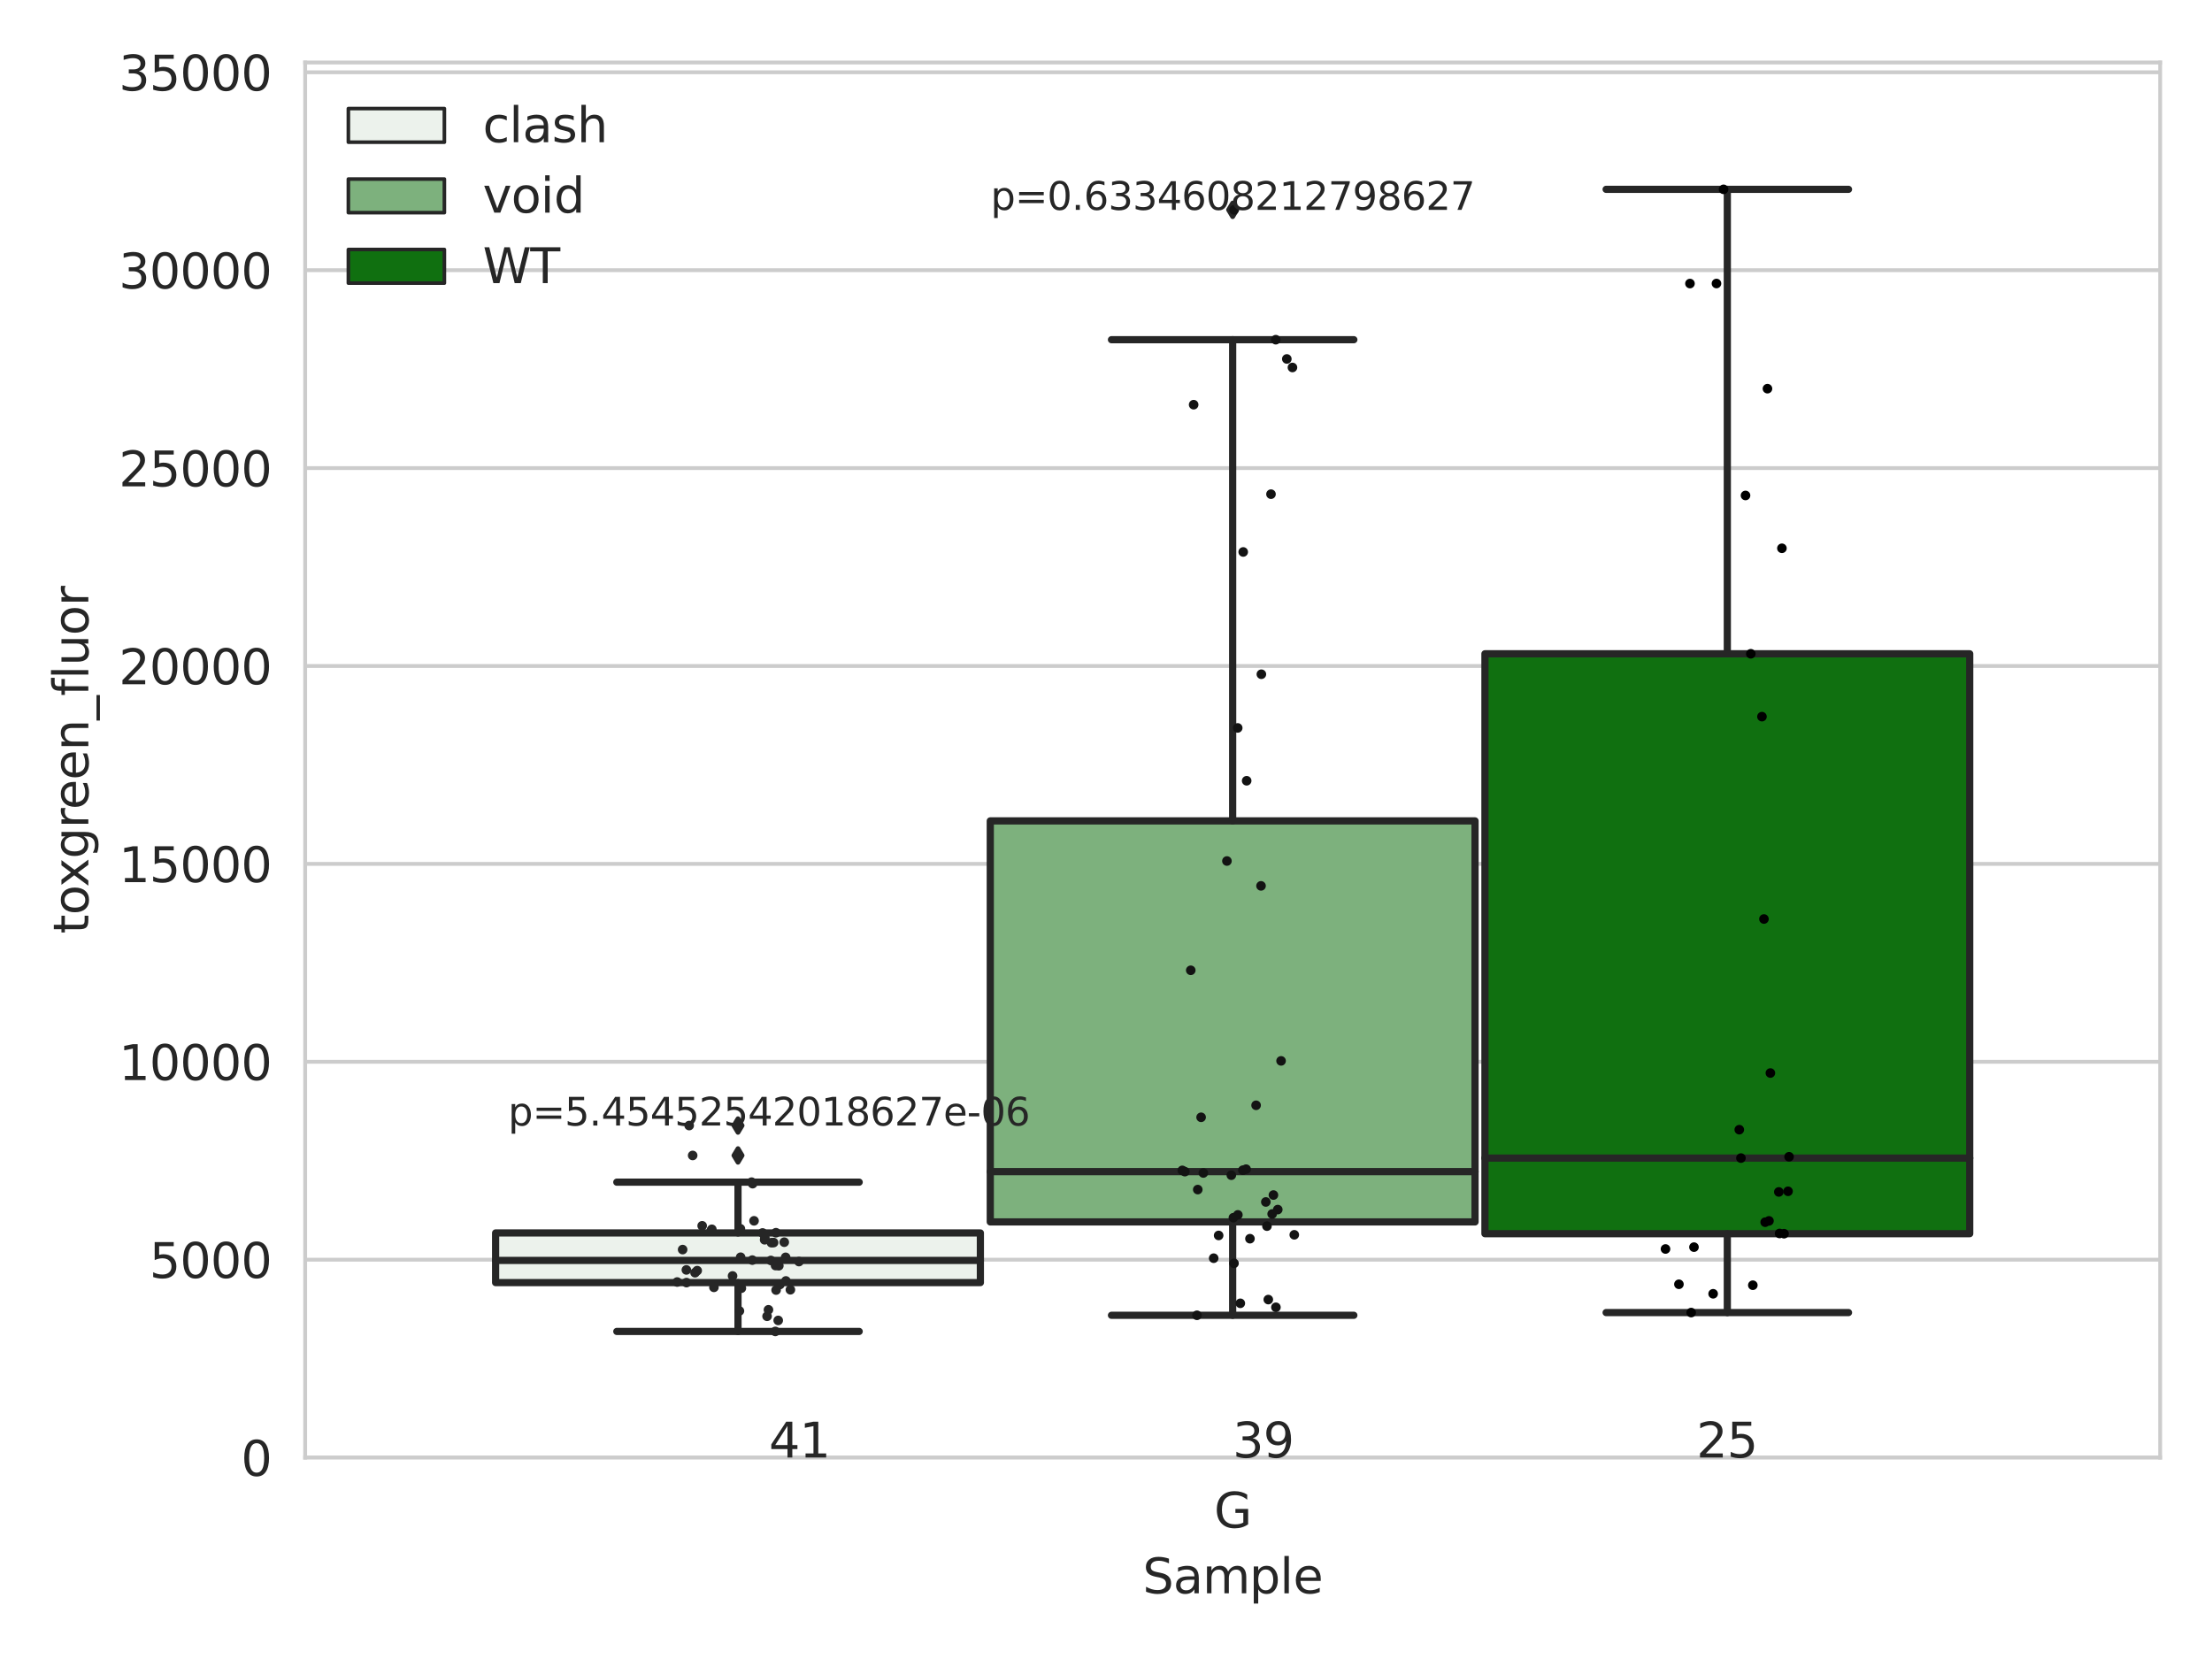 <?xml version="1.0" encoding="utf-8" standalone="no"?>
<!DOCTYPE svg PUBLIC "-//W3C//DTD SVG 1.1//EN"
  "http://www.w3.org/Graphics/SVG/1.1/DTD/svg11.dtd">
<svg xmlns:xlink="http://www.w3.org/1999/xlink" width="460.8pt" height="345.6pt" viewBox="0 0 460.8 345.6" xmlns="http://www.w3.org/2000/svg" version="1.1">
 <defs>
  <style type="text/css">*{stroke-linejoin: round; stroke-linecap: butt}</style>
 </defs>
 <g id="figure_1">
  <g id="patch_1">
   <path d="M 0 345.6 
L 460.8 345.6 
L 460.8 0 
L 0 0 
z
" style="fill: #ffffff"/>
  </g>
  <g id="axes_1">
   <g id="patch_2">
    <path d="M 63.571 303.64 
L 450 303.64 
L 450 13.022 
L 63.571 13.022 
z
" style="fill: #ffffff"/>
   </g>
   <g id="matplotlib.axis_1">
    <g id="xtick_1">
     <g id="text_1">
      <!-- G -->
      <g style="fill: #262626" transform="translate(252.911 318.238)scale(0.1 -0.1)">
       <defs>
        <path id="DejaVuSans-47" d="M 3809 666 
L 3809 1919 
L 2778 1919 
L 2778 2438 
L 4434 2438 
L 4434 434 
Q 4069 175 3628 42 
Q 3188 -91 2688 -91 
Q 1594 -91 976 548 
Q 359 1188 359 2328 
Q 359 3472 976 4111 
Q 1594 4750 2688 4750 
Q 3144 4750 3555 4637 
Q 3966 4525 4313 4306 
L 4313 3634 
Q 3963 3931 3569 4081 
Q 3175 4231 2741 4231 
Q 1884 4231 1454 3753 
Q 1025 3275 1025 2328 
Q 1025 1384 1454 906 
Q 1884 428 2741 428 
Q 3075 428 3337 486 
Q 3600 544 3809 666 
z
" transform="scale(0.016)"/>
       </defs>
       <use xlink:href="#DejaVuSans-47"/>
      </g>
     </g>
    </g>
    <g id="text_2">
     <!-- Sample -->
     <g style="fill: #262626" transform="translate(238.037 331.917)scale(0.1 -0.1)">
      <defs>
       <path id="DejaVuSans-53" d="M 3425 4513 
L 3425 3897 
Q 3066 4069 2747 4153 
Q 2428 4238 2131 4238 
Q 1616 4238 1336 4038 
Q 1056 3838 1056 3469 
Q 1056 3159 1242 3001 
Q 1428 2844 1947 2747 
L 2328 2669 
Q 3034 2534 3370 2195 
Q 3706 1856 3706 1288 
Q 3706 609 3251 259 
Q 2797 -91 1919 -91 
Q 1588 -91 1214 -16 
Q 841 59 441 206 
L 441 856 
Q 825 641 1194 531 
Q 1563 422 1919 422 
Q 2459 422 2753 634 
Q 3047 847 3047 1241 
Q 3047 1584 2836 1778 
Q 2625 1972 2144 2069 
L 1759 2144 
Q 1053 2284 737 2584 
Q 422 2884 422 3419 
Q 422 4038 858 4394 
Q 1294 4750 2059 4750 
Q 2388 4750 2728 4690 
Q 3069 4631 3425 4513 
z
" transform="scale(0.016)"/>
       <path id="DejaVuSans-61" d="M 2194 1759 
Q 1497 1759 1228 1600 
Q 959 1441 959 1056 
Q 959 750 1161 570 
Q 1363 391 1709 391 
Q 2188 391 2477 730 
Q 2766 1069 2766 1631 
L 2766 1759 
L 2194 1759 
z
M 3341 1997 
L 3341 0 
L 2766 0 
L 2766 531 
Q 2569 213 2275 61 
Q 1981 -91 1556 -91 
Q 1019 -91 701 211 
Q 384 513 384 1019 
Q 384 1609 779 1909 
Q 1175 2209 1959 2209 
L 2766 2209 
L 2766 2266 
Q 2766 2663 2505 2880 
Q 2244 3097 1772 3097 
Q 1472 3097 1187 3025 
Q 903 2953 641 2809 
L 641 3341 
Q 956 3463 1253 3523 
Q 1550 3584 1831 3584 
Q 2591 3584 2966 3190 
Q 3341 2797 3341 1997 
z
" transform="scale(0.016)"/>
       <path id="DejaVuSans-6d" d="M 3328 2828 
Q 3544 3216 3844 3400 
Q 4144 3584 4550 3584 
Q 5097 3584 5394 3201 
Q 5691 2819 5691 2113 
L 5691 0 
L 5113 0 
L 5113 2094 
Q 5113 2597 4934 2840 
Q 4756 3084 4391 3084 
Q 3944 3084 3684 2787 
Q 3425 2491 3425 1978 
L 3425 0 
L 2847 0 
L 2847 2094 
Q 2847 2600 2669 2842 
Q 2491 3084 2119 3084 
Q 1678 3084 1418 2786 
Q 1159 2488 1159 1978 
L 1159 0 
L 581 0 
L 581 3500 
L 1159 3500 
L 1159 2956 
Q 1356 3278 1631 3431 
Q 1906 3584 2284 3584 
Q 2666 3584 2933 3390 
Q 3200 3197 3328 2828 
z
" transform="scale(0.016)"/>
       <path id="DejaVuSans-70" d="M 1159 525 
L 1159 -1331 
L 581 -1331 
L 581 3500 
L 1159 3500 
L 1159 2969 
Q 1341 3281 1617 3432 
Q 1894 3584 2278 3584 
Q 2916 3584 3314 3078 
Q 3713 2572 3713 1747 
Q 3713 922 3314 415 
Q 2916 -91 2278 -91 
Q 1894 -91 1617 61 
Q 1341 213 1159 525 
z
M 3116 1747 
Q 3116 2381 2855 2742 
Q 2594 3103 2138 3103 
Q 1681 3103 1420 2742 
Q 1159 2381 1159 1747 
Q 1159 1113 1420 752 
Q 1681 391 2138 391 
Q 2594 391 2855 752 
Q 3116 1113 3116 1747 
z
" transform="scale(0.016)"/>
       <path id="DejaVuSans-6c" d="M 603 4863 
L 1178 4863 
L 1178 0 
L 603 0 
L 603 4863 
z
" transform="scale(0.016)"/>
       <path id="DejaVuSans-65" d="M 3597 1894 
L 3597 1613 
L 953 1613 
Q 991 1019 1311 708 
Q 1631 397 2203 397 
Q 2534 397 2845 478 
Q 3156 559 3463 722 
L 3463 178 
Q 3153 47 2828 -22 
Q 2503 -91 2169 -91 
Q 1331 -91 842 396 
Q 353 884 353 1716 
Q 353 2575 817 3079 
Q 1281 3584 2069 3584 
Q 2775 3584 3186 3129 
Q 3597 2675 3597 1894 
z
M 3022 2063 
Q 3016 2534 2758 2815 
Q 2500 3097 2075 3097 
Q 1594 3097 1305 2825 
Q 1016 2553 972 2059 
L 3022 2063 
z
" transform="scale(0.016)"/>
      </defs>
      <use xlink:href="#DejaVuSans-53"/>
      <use xlink:href="#DejaVuSans-61" x="63.477"/>
      <use xlink:href="#DejaVuSans-6d" x="124.756"/>
      <use xlink:href="#DejaVuSans-70" x="222.168"/>
      <use xlink:href="#DejaVuSans-6c" x="285.645"/>
      <use xlink:href="#DejaVuSans-65" x="313.428"/>
     </g>
    </g>
   </g>
   <g id="matplotlib.axis_2">
    <g id="ytick_1">
     <g id="line2d_1">
      <path d="M 63.571 303.64 
L 450 303.64 
" clip-path="url(#pa9d03c932d)" style="fill: none; stroke: #cccccc; stroke-width: 0.8; stroke-linecap: round"/>
     </g>
     <g id="text_3">
      <!-- 0 -->
      <g style="fill: #262626" transform="translate(50.209 307.439)scale(0.1 -0.1)">
       <defs>
        <path id="DejaVuSans-30" d="M 2034 4250 
Q 1547 4250 1301 3770 
Q 1056 3291 1056 2328 
Q 1056 1369 1301 889 
Q 1547 409 2034 409 
Q 2525 409 2770 889 
Q 3016 1369 3016 2328 
Q 3016 3291 2770 3770 
Q 2525 4250 2034 4250 
z
M 2034 4750 
Q 2819 4750 3233 4129 
Q 3647 3509 3647 2328 
Q 3647 1150 3233 529 
Q 2819 -91 2034 -91 
Q 1250 -91 836 529 
Q 422 1150 422 2328 
Q 422 3509 836 4129 
Q 1250 4750 2034 4750 
z
" transform="scale(0.016)"/>
       </defs>
       <use xlink:href="#DejaVuSans-30"/>
      </g>
     </g>
    </g>
    <g id="ytick_2">
     <g id="line2d_2">
      <path d="M 63.571 262.414 
L 450 262.414 
" clip-path="url(#pa9d03c932d)" style="fill: none; stroke: #cccccc; stroke-width: 0.8; stroke-linecap: round"/>
     </g>
     <g id="text_4">
      <!-- 5000 -->
      <g style="fill: #262626" transform="translate(31.121 266.214)scale(0.1 -0.1)">
       <defs>
        <path id="DejaVuSans-35" d="M 691 4666 
L 3169 4666 
L 3169 4134 
L 1269 4134 
L 1269 2991 
Q 1406 3038 1543 3061 
Q 1681 3084 1819 3084 
Q 2600 3084 3056 2656 
Q 3513 2228 3513 1497 
Q 3513 744 3044 326 
Q 2575 -91 1722 -91 
Q 1428 -91 1123 -41 
Q 819 9 494 109 
L 494 744 
Q 775 591 1075 516 
Q 1375 441 1709 441 
Q 2250 441 2565 725 
Q 2881 1009 2881 1497 
Q 2881 1984 2565 2268 
Q 2250 2553 1709 2553 
Q 1456 2553 1204 2497 
Q 953 2441 691 2322 
L 691 4666 
z
" transform="scale(0.016)"/>
       </defs>
       <use xlink:href="#DejaVuSans-35"/>
       <use xlink:href="#DejaVuSans-30" x="63.623"/>
       <use xlink:href="#DejaVuSans-30" x="127.246"/>
       <use xlink:href="#DejaVuSans-30" x="190.869"/>
      </g>
     </g>
    </g>
    <g id="ytick_3">
     <g id="line2d_3">
      <path d="M 63.571 221.189 
L 450 221.189 
" clip-path="url(#pa9d03c932d)" style="fill: none; stroke: #cccccc; stroke-width: 0.8; stroke-linecap: round"/>
     </g>
     <g id="text_5">
      <!-- 10000 -->
      <g style="fill: #262626" transform="translate(24.759 224.988)scale(0.1 -0.1)">
       <defs>
        <path id="DejaVuSans-31" d="M 794 531 
L 1825 531 
L 1825 4091 
L 703 3866 
L 703 4441 
L 1819 4666 
L 2450 4666 
L 2450 531 
L 3481 531 
L 3481 0 
L 794 0 
L 794 531 
z
" transform="scale(0.016)"/>
       </defs>
       <use xlink:href="#DejaVuSans-31"/>
       <use xlink:href="#DejaVuSans-30" x="63.623"/>
       <use xlink:href="#DejaVuSans-30" x="127.246"/>
       <use xlink:href="#DejaVuSans-30" x="190.869"/>
       <use xlink:href="#DejaVuSans-30" x="254.492"/>
      </g>
     </g>
    </g>
    <g id="ytick_4">
     <g id="line2d_4">
      <path d="M 63.571 179.963 
L 450 179.963 
" clip-path="url(#pa9d03c932d)" style="fill: none; stroke: #cccccc; stroke-width: 0.8; stroke-linecap: round"/>
     </g>
     <g id="text_6">
      <!-- 15000 -->
      <g style="fill: #262626" transform="translate(24.759 183.762)scale(0.1 -0.1)">
       <use xlink:href="#DejaVuSans-31"/>
       <use xlink:href="#DejaVuSans-35" x="63.623"/>
       <use xlink:href="#DejaVuSans-30" x="127.246"/>
       <use xlink:href="#DejaVuSans-30" x="190.869"/>
       <use xlink:href="#DejaVuSans-30" x="254.492"/>
      </g>
     </g>
    </g>
    <g id="ytick_5">
     <g id="line2d_5">
      <path d="M 63.571 138.737 
L 450 138.737 
" clip-path="url(#pa9d03c932d)" style="fill: none; stroke: #cccccc; stroke-width: 0.8; stroke-linecap: round"/>
     </g>
     <g id="text_7">
      <!-- 20000 -->
      <g style="fill: #262626" transform="translate(24.759 142.537)scale(0.1 -0.1)">
       <defs>
        <path id="DejaVuSans-32" d="M 1228 531 
L 3431 531 
L 3431 0 
L 469 0 
L 469 531 
Q 828 903 1448 1529 
Q 2069 2156 2228 2338 
Q 2531 2678 2651 2914 
Q 2772 3150 2772 3378 
Q 2772 3750 2511 3984 
Q 2250 4219 1831 4219 
Q 1534 4219 1204 4116 
Q 875 4013 500 3803 
L 500 4441 
Q 881 4594 1212 4672 
Q 1544 4750 1819 4750 
Q 2544 4750 2975 4387 
Q 3406 4025 3406 3419 
Q 3406 3131 3298 2873 
Q 3191 2616 2906 2266 
Q 2828 2175 2409 1742 
Q 1991 1309 1228 531 
z
" transform="scale(0.016)"/>
       </defs>
       <use xlink:href="#DejaVuSans-32"/>
       <use xlink:href="#DejaVuSans-30" x="63.623"/>
       <use xlink:href="#DejaVuSans-30" x="127.246"/>
       <use xlink:href="#DejaVuSans-30" x="190.869"/>
       <use xlink:href="#DejaVuSans-30" x="254.492"/>
      </g>
     </g>
    </g>
    <g id="ytick_6">
     <g id="line2d_6">
      <path d="M 63.571 97.512 
L 450 97.512 
" clip-path="url(#pa9d03c932d)" style="fill: none; stroke: #cccccc; stroke-width: 0.8; stroke-linecap: round"/>
     </g>
     <g id="text_8">
      <!-- 25000 -->
      <g style="fill: #262626" transform="translate(24.759 101.311)scale(0.1 -0.1)">
       <use xlink:href="#DejaVuSans-32"/>
       <use xlink:href="#DejaVuSans-35" x="63.623"/>
       <use xlink:href="#DejaVuSans-30" x="127.246"/>
       <use xlink:href="#DejaVuSans-30" x="190.869"/>
       <use xlink:href="#DejaVuSans-30" x="254.492"/>
      </g>
     </g>
    </g>
    <g id="ytick_7">
     <g id="line2d_7">
      <path d="M 63.571 56.286 
L 450 56.286 
" clip-path="url(#pa9d03c932d)" style="fill: none; stroke: #cccccc; stroke-width: 0.8; stroke-linecap: round"/>
     </g>
     <g id="text_9">
      <!-- 30000 -->
      <g style="fill: #262626" transform="translate(24.759 60.085)scale(0.1 -0.1)">
       <defs>
        <path id="DejaVuSans-33" d="M 2597 2516 
Q 3050 2419 3304 2112 
Q 3559 1806 3559 1356 
Q 3559 666 3084 287 
Q 2609 -91 1734 -91 
Q 1441 -91 1130 -33 
Q 819 25 488 141 
L 488 750 
Q 750 597 1062 519 
Q 1375 441 1716 441 
Q 2309 441 2620 675 
Q 2931 909 2931 1356 
Q 2931 1769 2642 2001 
Q 2353 2234 1838 2234 
L 1294 2234 
L 1294 2753 
L 1863 2753 
Q 2328 2753 2575 2939 
Q 2822 3125 2822 3475 
Q 2822 3834 2567 4026 
Q 2313 4219 1838 4219 
Q 1578 4219 1281 4162 
Q 984 4106 628 3988 
L 628 4550 
Q 988 4650 1302 4700 
Q 1616 4750 1894 4750 
Q 2613 4750 3031 4423 
Q 3450 4097 3450 3541 
Q 3450 3153 3228 2886 
Q 3006 2619 2597 2516 
z
" transform="scale(0.016)"/>
       </defs>
       <use xlink:href="#DejaVuSans-33"/>
       <use xlink:href="#DejaVuSans-30" x="63.623"/>
       <use xlink:href="#DejaVuSans-30" x="127.246"/>
       <use xlink:href="#DejaVuSans-30" x="190.869"/>
       <use xlink:href="#DejaVuSans-30" x="254.492"/>
      </g>
     </g>
    </g>
    <g id="ytick_8">
     <g id="line2d_8">
      <path d="M 63.571 15.06 
L 450 15.06 
" clip-path="url(#pa9d03c932d)" style="fill: none; stroke: #cccccc; stroke-width: 0.8; stroke-linecap: round"/>
     </g>
     <g id="text_10">
      <!-- 35000 -->
      <g style="fill: #262626" transform="translate(24.759 18.86)scale(0.1 -0.1)">
       <use xlink:href="#DejaVuSans-33"/>
       <use xlink:href="#DejaVuSans-35" x="63.623"/>
       <use xlink:href="#DejaVuSans-30" x="127.246"/>
       <use xlink:href="#DejaVuSans-30" x="190.869"/>
       <use xlink:href="#DejaVuSans-30" x="254.492"/>
      </g>
     </g>
    </g>
    <g id="text_11">
     <!-- toxgreen_fluor -->
     <g style="fill: #262626" transform="translate(18.401 194.526)rotate(-90)scale(0.1 -0.1)">
      <defs>
       <path id="DejaVuSans-74" d="M 1172 4494 
L 1172 3500 
L 2356 3500 
L 2356 3053 
L 1172 3053 
L 1172 1153 
Q 1172 725 1289 603 
Q 1406 481 1766 481 
L 2356 481 
L 2356 0 
L 1766 0 
Q 1100 0 847 248 
Q 594 497 594 1153 
L 594 3053 
L 172 3053 
L 172 3500 
L 594 3500 
L 594 4494 
L 1172 4494 
z
" transform="scale(0.016)"/>
       <path id="DejaVuSans-6f" d="M 1959 3097 
Q 1497 3097 1228 2736 
Q 959 2375 959 1747 
Q 959 1119 1226 758 
Q 1494 397 1959 397 
Q 2419 397 2687 759 
Q 2956 1122 2956 1747 
Q 2956 2369 2687 2733 
Q 2419 3097 1959 3097 
z
M 1959 3584 
Q 2709 3584 3137 3096 
Q 3566 2609 3566 1747 
Q 3566 888 3137 398 
Q 2709 -91 1959 -91 
Q 1206 -91 779 398 
Q 353 888 353 1747 
Q 353 2609 779 3096 
Q 1206 3584 1959 3584 
z
" transform="scale(0.016)"/>
       <path id="DejaVuSans-78" d="M 3513 3500 
L 2247 1797 
L 3578 0 
L 2900 0 
L 1881 1375 
L 863 0 
L 184 0 
L 1544 1831 
L 300 3500 
L 978 3500 
L 1906 2253 
L 2834 3500 
L 3513 3500 
z
" transform="scale(0.016)"/>
       <path id="DejaVuSans-67" d="M 2906 1791 
Q 2906 2416 2648 2759 
Q 2391 3103 1925 3103 
Q 1463 3103 1205 2759 
Q 947 2416 947 1791 
Q 947 1169 1205 825 
Q 1463 481 1925 481 
Q 2391 481 2648 825 
Q 2906 1169 2906 1791 
z
M 3481 434 
Q 3481 -459 3084 -895 
Q 2688 -1331 1869 -1331 
Q 1566 -1331 1297 -1286 
Q 1028 -1241 775 -1147 
L 775 -588 
Q 1028 -725 1275 -790 
Q 1522 -856 1778 -856 
Q 2344 -856 2625 -561 
Q 2906 -266 2906 331 
L 2906 616 
Q 2728 306 2450 153 
Q 2172 0 1784 0 
Q 1141 0 747 490 
Q 353 981 353 1791 
Q 353 2603 747 3093 
Q 1141 3584 1784 3584 
Q 2172 3584 2450 3431 
Q 2728 3278 2906 2969 
L 2906 3500 
L 3481 3500 
L 3481 434 
z
" transform="scale(0.016)"/>
       <path id="DejaVuSans-72" d="M 2631 2963 
Q 2534 3019 2420 3045 
Q 2306 3072 2169 3072 
Q 1681 3072 1420 2755 
Q 1159 2438 1159 1844 
L 1159 0 
L 581 0 
L 581 3500 
L 1159 3500 
L 1159 2956 
Q 1341 3275 1631 3429 
Q 1922 3584 2338 3584 
Q 2397 3584 2469 3576 
Q 2541 3569 2628 3553 
L 2631 2963 
z
" transform="scale(0.016)"/>
       <path id="DejaVuSans-6e" d="M 3513 2113 
L 3513 0 
L 2938 0 
L 2938 2094 
Q 2938 2591 2744 2837 
Q 2550 3084 2163 3084 
Q 1697 3084 1428 2787 
Q 1159 2491 1159 1978 
L 1159 0 
L 581 0 
L 581 3500 
L 1159 3500 
L 1159 2956 
Q 1366 3272 1645 3428 
Q 1925 3584 2291 3584 
Q 2894 3584 3203 3211 
Q 3513 2838 3513 2113 
z
" transform="scale(0.016)"/>
       <path id="DejaVuSans-5f" d="M 3263 -1063 
L 3263 -1509 
L -63 -1509 
L -63 -1063 
L 3263 -1063 
z
" transform="scale(0.016)"/>
       <path id="DejaVuSans-66" d="M 2375 4863 
L 2375 4384 
L 1825 4384 
Q 1516 4384 1395 4259 
Q 1275 4134 1275 3809 
L 1275 3500 
L 2222 3500 
L 2222 3053 
L 1275 3053 
L 1275 0 
L 697 0 
L 697 3053 
L 147 3053 
L 147 3500 
L 697 3500 
L 697 3744 
Q 697 4328 969 4595 
Q 1241 4863 1831 4863 
L 2375 4863 
z
" transform="scale(0.016)"/>
       <path id="DejaVuSans-75" d="M 544 1381 
L 544 3500 
L 1119 3500 
L 1119 1403 
Q 1119 906 1312 657 
Q 1506 409 1894 409 
Q 2359 409 2629 706 
Q 2900 1003 2900 1516 
L 2900 3500 
L 3475 3500 
L 3475 0 
L 2900 0 
L 2900 538 
Q 2691 219 2414 64 
Q 2138 -91 1772 -91 
Q 1169 -91 856 284 
Q 544 659 544 1381 
z
M 1991 3584 
L 1991 3584 
z
" transform="scale(0.016)"/>
      </defs>
      <use xlink:href="#DejaVuSans-74"/>
      <use xlink:href="#DejaVuSans-6f" x="39.209"/>
      <use xlink:href="#DejaVuSans-78" x="97.266"/>
      <use xlink:href="#DejaVuSans-67" x="156.445"/>
      <use xlink:href="#DejaVuSans-72" x="219.922"/>
      <use xlink:href="#DejaVuSans-65" x="258.785"/>
      <use xlink:href="#DejaVuSans-65" x="320.309"/>
      <use xlink:href="#DejaVuSans-6e" x="381.832"/>
      <use xlink:href="#DejaVuSans-5f" x="445.211"/>
      <use xlink:href="#DejaVuSans-66" x="495.211"/>
      <use xlink:href="#DejaVuSans-6c" x="530.416"/>
      <use xlink:href="#DejaVuSans-75" x="558.199"/>
      <use xlink:href="#DejaVuSans-6f" x="621.578"/>
      <use xlink:href="#DejaVuSans-72" x="682.76"/>
     </g>
    </g>
   </g>
   <g id="patch_3">
    <path d="M 103.245 267.188 
L 204.231 267.188 
L 204.231 256.846 
L 103.245 256.846 
L 103.245 267.188 
z
" clip-path="url(#pa9d03c932d)" style="fill: #ecf2ec; stroke: #262626; stroke-width: 1.5; stroke-linejoin: miter"/>
   </g>
   <g id="patch_4">
    <path d="M 206.292 254.548 
L 307.279 254.548 
L 307.279 171.006 
L 206.292 171.006 
L 206.292 254.548 
z
" clip-path="url(#pa9d03c932d)" style="fill: #7db17d; stroke: #262626; stroke-width: 1.5; stroke-linejoin: miter"/>
   </g>
   <g id="patch_5">
    <path d="M 309.34 256.999 
L 410.327 256.999 
L 410.327 136.194 
L 309.34 136.194 
L 309.34 256.999 
z
" clip-path="url(#pa9d03c932d)" style="fill: #107010; stroke: #262626; stroke-width: 1.5; stroke-linejoin: miter"/>
   </g>
   <g id="patch_6">
    <path d="M 256.786 303.64 
L 256.786 303.64 
L 256.786 303.64 
L 256.786 303.64 
z
" clip-path="url(#pa9d03c932d)" style="fill: #ecf2ec; stroke: #262626; stroke-width: 0.75; stroke-linejoin: miter"/>
   </g>
   <g id="patch_7">
    <path d="M 256.786 303.64 
L 256.786 303.64 
L 256.786 303.64 
L 256.786 303.64 
z
" clip-path="url(#pa9d03c932d)" style="fill: #7db17d; stroke: #262626; stroke-width: 0.75; stroke-linejoin: miter"/>
   </g>
   <g id="patch_8">
    <path d="M 256.786 303.64 
L 256.786 303.64 
L 256.786 303.64 
L 256.786 303.64 
z
" clip-path="url(#pa9d03c932d)" style="fill: #107010; stroke: #262626; stroke-width: 0.75; stroke-linejoin: miter"/>
   </g>
   <g id="PathCollection_1"/>
   <g id="PathCollection_2"/>
   <g id="PathCollection_3"/>
   <g id="line2d_9">
    <path d="M 153.738 267.188 
L 153.738 277.363 
" clip-path="url(#pa9d03c932d)" style="fill: none; stroke: #262626; stroke-width: 1.5; stroke-linecap: round"/>
   </g>
   <g id="line2d_10">
    <path d="M 153.738 256.846 
L 153.738 246.266 
" clip-path="url(#pa9d03c932d)" style="fill: none; stroke: #262626; stroke-width: 1.5; stroke-linecap: round"/>
   </g>
   <g id="line2d_11">
    <path d="M 128.491 277.363 
L 178.985 277.363 
" clip-path="url(#pa9d03c932d)" style="fill: none; stroke: #262626; stroke-width: 1.5; stroke-linecap: round"/>
   </g>
   <g id="line2d_12">
    <path d="M 128.491 246.266 
L 178.985 246.266 
" clip-path="url(#pa9d03c932d)" style="fill: none; stroke: #262626; stroke-width: 1.5; stroke-linecap: round"/>
   </g>
   <g id="line2d_13">
    <defs>
     <path id="m68fd66a78f" d="M -0 1.414 
L 0.849 0 
L 0 -1.414 
L -0.849 -0 
z
" style="stroke: #262626; stroke-linejoin: miter"/>
    </defs>
    <g clip-path="url(#pa9d03c932d)">
     <use xlink:href="#m68fd66a78f" x="153.738" y="234.471" style="fill: #262626; stroke: #262626; stroke-linejoin: miter"/>
     <use xlink:href="#m68fd66a78f" x="153.738" y="240.701" style="fill: #262626; stroke: #262626; stroke-linejoin: miter"/>
    </g>
   </g>
   <g id="line2d_14">
    <path d="M 256.786 254.548 
L 256.786 273.999 
" clip-path="url(#pa9d03c932d)" style="fill: none; stroke: #262626; stroke-width: 1.5; stroke-linecap: round"/>
   </g>
   <g id="line2d_15">
    <path d="M 256.786 171.006 
L 256.786 70.766 
" clip-path="url(#pa9d03c932d)" style="fill: none; stroke: #262626; stroke-width: 1.5; stroke-linecap: round"/>
   </g>
   <g id="line2d_16">
    <path d="M 231.539 273.999 
L 282.032 273.999 
" clip-path="url(#pa9d03c932d)" style="fill: none; stroke: #262626; stroke-width: 1.5; stroke-linecap: round"/>
   </g>
   <g id="line2d_17">
    <path d="M 231.539 70.766 
L 282.032 70.766 
" clip-path="url(#pa9d03c932d)" style="fill: none; stroke: #262626; stroke-width: 1.5; stroke-linecap: round"/>
   </g>
   <g id="line2d_18">
    <g clip-path="url(#pa9d03c932d)">
     <use xlink:href="#m68fd66a78f" x="256.786" y="43.717" style="fill: #262626; stroke: #262626; stroke-linejoin: miter"/>
    </g>
   </g>
   <g id="line2d_19">
    <path d="M 359.833 256.999 
L 359.833 273.432 
" clip-path="url(#pa9d03c932d)" style="fill: none; stroke: #262626; stroke-width: 1.5; stroke-linecap: round"/>
   </g>
   <g id="line2d_20">
    <path d="M 359.833 136.194 
L 359.833 39.442 
" clip-path="url(#pa9d03c932d)" style="fill: none; stroke: #262626; stroke-width: 1.5; stroke-linecap: round"/>
   </g>
   <g id="line2d_21">
    <path d="M 334.587 273.432 
L 385.08 273.432 
" clip-path="url(#pa9d03c932d)" style="fill: none; stroke: #262626; stroke-width: 1.5; stroke-linecap: round"/>
   </g>
   <g id="line2d_22">
    <path d="M 334.587 39.442 
L 385.08 39.442 
" clip-path="url(#pa9d03c932d)" style="fill: none; stroke: #262626; stroke-width: 1.5; stroke-linecap: round"/>
   </g>
   <g id="line2d_23"/>
   <g id="line2d_24">
    <path d="M 103.245 262.575 
L 204.231 262.575 
" clip-path="url(#pa9d03c932d)" style="fill: none; stroke: #262626; stroke-width: 1.5; stroke-linecap: round"/>
   </g>
   <g id="line2d_25">
    <path d="M 206.292 244.07 
L 307.279 244.07 
" clip-path="url(#pa9d03c932d)" style="fill: none; stroke: #262626; stroke-width: 1.5; stroke-linecap: round"/>
   </g>
   <g id="line2d_26">
    <path d="M 309.34 241.249 
L 410.327 241.249 
" clip-path="url(#pa9d03c932d)" style="fill: none; stroke: #262626; stroke-width: 1.5; stroke-linecap: round"/>
   </g>
   <g id="patch_9">
    <path d="M 63.571 303.64 
L 63.571 13.022 
" style="fill: none; stroke: #cccccc; stroke-width: 0.8; stroke-linejoin: miter; stroke-linecap: square"/>
   </g>
   <g id="patch_10">
    <path d="M 450 303.64 
L 450 13.022 
" style="fill: none; stroke: #cccccc; stroke-width: 0.8; stroke-linejoin: miter; stroke-linecap: square"/>
   </g>
   <g id="patch_11">
    <path d="M 63.571 303.64 
L 450 303.64 
" style="fill: none; stroke: #cccccc; stroke-width: 0.8; stroke-linejoin: miter; stroke-linecap: square"/>
   </g>
   <g id="patch_12">
    <path d="M 63.571 13.022 
L 450 13.022 
" style="fill: none; stroke: #cccccc; stroke-width: 0.8; stroke-linejoin: miter; stroke-linecap: square"/>
   </g>
   <g id="PathCollection_4">
    <defs>
     <path id="C0_0_e9fbc0dc98" d="M 0 1 
C 0.265 1 0.52 0.895 0.707 0.707 
C 0.895 0.52 1 0.265 1 -0 
C 1 -0.265 0.895 -0.52 0.707 -0.707 
C 0.52 -0.895 0.265 -1 0 -1 
C -0.265 -1 -0.52 -0.895 -0.707 -0.707 
C -0.895 -0.52 -1 -0.265 -1 0 
C -1 0.265 -0.895 0.52 -0.707 0.707 
C -0.52 0.895 -0.265 1 0 1 
z
"/>
    </defs>
    <g clip-path="url(#pa9d03c932d)">
     <use xlink:href="#C0_0_e9fbc0dc98" x="143.009" y="267.188" style="fill: #262626"/>
    </g>
    <g clip-path="url(#pa9d03c932d)">
     <use xlink:href="#C0_0_e9fbc0dc98" x="161.516" y="277.363" style="fill: #262626"/>
    </g>
    <g clip-path="url(#pa9d03c932d)">
     <use xlink:href="#C0_0_e9fbc0dc98" x="154.241" y="255.979" style="fill: #262626"/>
    </g>
    <g clip-path="url(#pa9d03c932d)">
     <use xlink:href="#C0_0_e9fbc0dc98" x="159.337" y="257.817" style="fill: #262626"/>
    </g>
    <g clip-path="url(#pa9d03c932d)">
     <use xlink:href="#C0_0_e9fbc0dc98" x="141.07" y="267.067" style="fill: #262626"/>
    </g>
    <g clip-path="url(#pa9d03c932d)">
     <use xlink:href="#C0_0_e9fbc0dc98" x="144.789" y="265.13" style="fill: #262626"/>
    </g>
    <g clip-path="url(#pa9d03c932d)">
     <use xlink:href="#C0_0_e9fbc0dc98" x="142.985" y="264.546" style="fill: #262626"/>
    </g>
    <g clip-path="url(#pa9d03c932d)">
     <use xlink:href="#C0_0_e9fbc0dc98" x="156.791" y="246.58" style="fill: #262626"/>
    </g>
    <g clip-path="url(#pa9d03c932d)">
     <use xlink:href="#C0_0_e9fbc0dc98" x="162.116" y="275.068" style="fill: #262626"/>
    </g>
    <g clip-path="url(#pa9d03c932d)">
     <use xlink:href="#C0_0_e9fbc0dc98" x="148.125" y="256.415" style="fill: #262626"/>
    </g>
    <g clip-path="url(#pa9d03c932d)">
     <use xlink:href="#C0_0_e9fbc0dc98" x="156.721" y="262.502" style="fill: #262626"/>
    </g>
    <g clip-path="url(#pa9d03c932d)">
     <use xlink:href="#C0_0_e9fbc0dc98" x="162.244" y="263.679" style="fill: #262626"/>
    </g>
    <g clip-path="url(#pa9d03c932d)">
     <use xlink:href="#C0_0_e9fbc0dc98" x="154.286" y="261.904" style="fill: #262626"/>
    </g>
    <g clip-path="url(#pa9d03c932d)">
     <use xlink:href="#C0_0_e9fbc0dc98" x="166.44" y="262.807" style="fill: #262626"/>
    </g>
    <g clip-path="url(#pa9d03c932d)">
     <use xlink:href="#C0_0_e9fbc0dc98" x="160.084" y="272.851" style="fill: #262626"/>
    </g>
    <g clip-path="url(#pa9d03c932d)">
     <use xlink:href="#C0_0_e9fbc0dc98" x="154.439" y="268.354" style="fill: #262626"/>
    </g>
    <g clip-path="url(#pa9d03c932d)">
     <use xlink:href="#C0_0_e9fbc0dc98" x="145.238" y="264.696" style="fill: #262626"/>
    </g>
    <g clip-path="url(#pa9d03c932d)">
     <use xlink:href="#C0_0_e9fbc0dc98" x="161.563" y="263.641" style="fill: #262626"/>
    </g>
    <g clip-path="url(#pa9d03c932d)">
     <use xlink:href="#C0_0_e9fbc0dc98" x="148.725" y="268.178" style="fill: #262626"/>
    </g>
    <g clip-path="url(#pa9d03c932d)">
     <use xlink:href="#C0_0_e9fbc0dc98" x="163.377" y="258.771" style="fill: #262626"/>
    </g>
    <g clip-path="url(#pa9d03c932d)">
     <use xlink:href="#C0_0_e9fbc0dc98" x="156.571" y="246.266" style="fill: #262626"/>
    </g>
    <g clip-path="url(#pa9d03c932d)">
     <use xlink:href="#C0_0_e9fbc0dc98" x="162.475" y="267.588" style="fill: #262626"/>
    </g>
    <g clip-path="url(#pa9d03c932d)">
     <use xlink:href="#C0_0_e9fbc0dc98" x="160.58" y="262.575" style="fill: #262626"/>
    </g>
    <g clip-path="url(#pa9d03c932d)">
     <use xlink:href="#C0_0_e9fbc0dc98" x="143.568" y="234.471" style="fill: #262626"/>
    </g>
    <g clip-path="url(#pa9d03c932d)">
     <use xlink:href="#C0_0_e9fbc0dc98" x="159.795" y="274.203" style="fill: #262626"/>
    </g>
    <g clip-path="url(#pa9d03c932d)">
     <use xlink:href="#C0_0_e9fbc0dc98" x="154.036" y="273.098" style="fill: #262626"/>
    </g>
    <g clip-path="url(#pa9d03c932d)">
     <use xlink:href="#C0_0_e9fbc0dc98" x="163.664" y="261.925" style="fill: #262626"/>
    </g>
    <g clip-path="url(#pa9d03c932d)">
     <use xlink:href="#C0_0_e9fbc0dc98" x="144.296" y="240.701" style="fill: #262626"/>
    </g>
    <g clip-path="url(#pa9d03c932d)">
     <use xlink:href="#C0_0_e9fbc0dc98" x="152.606" y="265.804" style="fill: #262626"/>
    </g>
    <g clip-path="url(#pa9d03c932d)">
     <use xlink:href="#C0_0_e9fbc0dc98" x="161.156" y="258.851" style="fill: #262626"/>
    </g>
    <g clip-path="url(#pa9d03c932d)">
     <use xlink:href="#C0_0_e9fbc0dc98" x="161.648" y="256.793" style="fill: #262626"/>
    </g>
    <g clip-path="url(#pa9d03c932d)">
     <use xlink:href="#C0_0_e9fbc0dc98" x="157.08" y="254.319" style="fill: #262626"/>
    </g>
    <g clip-path="url(#pa9d03c932d)">
     <use xlink:href="#C0_0_e9fbc0dc98" x="161.677" y="268.743" style="fill: #262626"/>
    </g>
    <g clip-path="url(#pa9d03c932d)">
     <use xlink:href="#C0_0_e9fbc0dc98" x="158.857" y="256.846" style="fill: #262626"/>
    </g>
    <g clip-path="url(#pa9d03c932d)">
     <use xlink:href="#C0_0_e9fbc0dc98" x="148.289" y="256.086" style="fill: #262626"/>
    </g>
    <g clip-path="url(#pa9d03c932d)">
     <use xlink:href="#C0_0_e9fbc0dc98" x="163.721" y="266.843" style="fill: #262626"/>
    </g>
    <g clip-path="url(#pa9d03c932d)">
     <use xlink:href="#C0_0_e9fbc0dc98" x="142.204" y="260.31" style="fill: #262626"/>
    </g>
    <g clip-path="url(#pa9d03c932d)">
     <use xlink:href="#C0_0_e9fbc0dc98" x="146.275" y="255.356" style="fill: #262626"/>
    </g>
    <g clip-path="url(#pa9d03c932d)">
     <use xlink:href="#C0_0_e9fbc0dc98" x="164.653" y="268.678" style="fill: #262626"/>
    </g>
    <g clip-path="url(#pa9d03c932d)">
     <use xlink:href="#C0_0_e9fbc0dc98" x="159.286" y="258.269" style="fill: #262626"/>
    </g>
    <g clip-path="url(#pa9d03c932d)">
     <use xlink:href="#C0_0_e9fbc0dc98" x="160.697" y="258.875" style="fill: #262626"/>
    </g>
   </g>
   <g id="PathCollection_5">
    <defs>
     <path id="C1_0_cafa1b831b" d="M 0 1 
C 0.265 1 0.52 0.895 0.707 0.707 
C 0.895 0.52 1 0.265 1 -0 
C 1 -0.265 0.895 -0.52 0.707 -0.707 
C 0.52 -0.895 0.265 -1 0 -1 
C -0.265 -1 -0.52 -0.895 -0.707 -0.707 
C -0.895 -0.52 -1 -0.265 -1 0 
C -1 0.265 -0.895 0.52 -0.707 0.707 
C -0.52 0.895 -0.265 1 0 1 
z
"/>
    </defs>
    <g clip-path="url(#pa9d03c932d)">
     <use xlink:href="#C1_0_cafa1b831b" x="250.213" y="232.752" style="fill: #131313"/>
    </g>
    <g clip-path="url(#pa9d03c932d)">
     <use xlink:href="#C1_0_cafa1b831b" x="259.703" y="162.648" style="fill: #131313"/>
    </g>
    <g clip-path="url(#pa9d03c932d)">
     <use xlink:href="#C1_0_cafa1b831b" x="257.871" y="253.081" style="fill: #131313"/>
    </g>
    <g clip-path="url(#pa9d03c932d)">
     <use xlink:href="#C1_0_cafa1b831b" x="257.069" y="263.173" style="fill: #131313"/>
    </g>
    <g clip-path="url(#pa9d03c932d)">
     <use xlink:href="#C1_0_cafa1b831b" x="249.351" y="273.999" style="fill: #131313"/>
    </g>
    <g clip-path="url(#pa9d03c932d)">
     <use xlink:href="#C1_0_cafa1b831b" x="250.679" y="244.351" style="fill: #131313"/>
    </g>
    <g clip-path="url(#pa9d03c932d)">
     <use xlink:href="#C1_0_cafa1b831b" x="256.94" y="253.671" style="fill: #131313"/>
    </g>
    <g clip-path="url(#pa9d03c932d)">
     <use xlink:href="#C1_0_cafa1b831b" x="263.697" y="250.391" style="fill: #131313"/>
    </g>
    <g clip-path="url(#pa9d03c932d)">
     <use xlink:href="#C1_0_cafa1b831b" x="266.183" y="251.978" style="fill: #131313"/>
    </g>
    <g clip-path="url(#pa9d03c932d)">
     <use xlink:href="#C1_0_cafa1b831b" x="265.797" y="272.332" style="fill: #131313"/>
    </g>
    <g clip-path="url(#pa9d03c932d)">
     <use xlink:href="#C1_0_cafa1b831b" x="259.587" y="243.56" style="fill: #131313"/>
    </g>
    <g clip-path="url(#pa9d03c932d)">
     <use xlink:href="#C1_0_cafa1b831b" x="265.014" y="252.891" style="fill: #131313"/>
    </g>
    <g clip-path="url(#pa9d03c932d)">
     <use xlink:href="#C1_0_cafa1b831b" x="260.389" y="258.043" style="fill: #131313"/>
    </g>
    <g clip-path="url(#pa9d03c932d)">
     <use xlink:href="#C1_0_cafa1b831b" x="269.242" y="76.551" style="fill: #131313"/>
    </g>
    <g clip-path="url(#pa9d03c932d)">
     <use xlink:href="#C1_0_cafa1b831b" x="262.767" y="140.457" style="fill: #131313"/>
    </g>
    <g clip-path="url(#pa9d03c932d)">
     <use xlink:href="#C1_0_cafa1b831b" x="264.771" y="102.944" style="fill: #131313"/>
    </g>
    <g clip-path="url(#pa9d03c932d)">
     <use xlink:href="#C1_0_cafa1b831b" x="257.078" y="43.717" style="fill: #131313"/>
    </g>
    <g clip-path="url(#pa9d03c932d)">
     <use xlink:href="#C1_0_cafa1b831b" x="248.056" y="202.131" style="fill: #131313"/>
    </g>
    <g clip-path="url(#pa9d03c932d)">
     <use xlink:href="#C1_0_cafa1b831b" x="258.985" y="114.983" style="fill: #131313"/>
    </g>
    <g clip-path="url(#pa9d03c932d)">
     <use xlink:href="#C1_0_cafa1b831b" x="268.069" y="74.776" style="fill: #131313"/>
    </g>
    <g clip-path="url(#pa9d03c932d)">
     <use xlink:href="#C1_0_cafa1b831b" x="265.278" y="248.948" style="fill: #131313"/>
    </g>
    <g clip-path="url(#pa9d03c932d)">
     <use xlink:href="#C1_0_cafa1b831b" x="253.865" y="257.366" style="fill: #131313"/>
    </g>
    <g clip-path="url(#pa9d03c932d)">
     <use xlink:href="#C1_0_cafa1b831b" x="256.509" y="244.815" style="fill: #131313"/>
    </g>
    <g clip-path="url(#pa9d03c932d)">
     <use xlink:href="#C1_0_cafa1b831b" x="263.93" y="255.424" style="fill: #131313"/>
    </g>
    <g clip-path="url(#pa9d03c932d)">
     <use xlink:href="#C1_0_cafa1b831b" x="257.837" y="151.64" style="fill: #131313"/>
    </g>
    <g clip-path="url(#pa9d03c932d)">
     <use xlink:href="#C1_0_cafa1b831b" x="262.694" y="184.543" style="fill: #131313"/>
    </g>
    <g clip-path="url(#pa9d03c932d)">
     <use xlink:href="#C1_0_cafa1b831b" x="266.871" y="221.002" style="fill: #131313"/>
    </g>
    <g clip-path="url(#pa9d03c932d)">
     <use xlink:href="#C1_0_cafa1b831b" x="248.659" y="84.305" style="fill: #131313"/>
    </g>
    <g clip-path="url(#pa9d03c932d)">
     <use xlink:href="#C1_0_cafa1b831b" x="258.917" y="243.768" style="fill: #131313"/>
    </g>
    <g clip-path="url(#pa9d03c932d)">
     <use xlink:href="#C1_0_cafa1b831b" x="269.625" y="257.231" style="fill: #131313"/>
    </g>
    <g clip-path="url(#pa9d03c932d)">
     <use xlink:href="#C1_0_cafa1b831b" x="261.667" y="230.251" style="fill: #131313"/>
    </g>
    <g clip-path="url(#pa9d03c932d)">
     <use xlink:href="#C1_0_cafa1b831b" x="252.832" y="262.105" style="fill: #131313"/>
    </g>
    <g clip-path="url(#pa9d03c932d)">
     <use xlink:href="#C1_0_cafa1b831b" x="255.593" y="179.365" style="fill: #131313"/>
    </g>
    <g clip-path="url(#pa9d03c932d)">
     <use xlink:href="#C1_0_cafa1b831b" x="249.516" y="247.811" style="fill: #131313"/>
    </g>
    <g clip-path="url(#pa9d03c932d)">
     <use xlink:href="#C1_0_cafa1b831b" x="258.379" y="271.503" style="fill: #131313"/>
    </g>
    <g clip-path="url(#pa9d03c932d)">
     <use xlink:href="#C1_0_cafa1b831b" x="246.83" y="244.07" style="fill: #131313"/>
    </g>
    <g clip-path="url(#pa9d03c932d)">
     <use xlink:href="#C1_0_cafa1b831b" x="264.211" y="270.726" style="fill: #131313"/>
    </g>
    <g clip-path="url(#pa9d03c932d)">
     <use xlink:href="#C1_0_cafa1b831b" x="246.291" y="243.811" style="fill: #131313"/>
    </g>
    <g clip-path="url(#pa9d03c932d)">
     <use xlink:href="#C1_0_cafa1b831b" x="265.77" y="70.766" style="fill: #131313"/>
    </g>
   </g>
   <g id="PathCollection_6">
    <defs>
     <path id="C2_0_81d24afb32" d="M 0 1 
C 0.265 1 0.52 0.895 0.707 0.707 
C 0.895 0.52 1 0.265 1 -0 
C 1 -0.265 0.895 -0.52 0.707 -0.707 
C 0.52 -0.895 0.265 -1 0 -1 
C -0.265 -1 -0.52 -0.895 -0.707 -0.707 
C -0.895 -0.52 -1 -0.265 -1 0 
C -1 0.265 -0.895 0.52 -0.707 0.707 
C -0.52 0.895 -0.265 1 0 1 
z
"/>
    </defs>
    <g clip-path="url(#pa9d03c932d)">
     <use xlink:href="#C2_0_81d24afb32" x="370.721" y="256.952"/>
    </g>
    <g clip-path="url(#pa9d03c932d)">
     <use xlink:href="#C2_0_81d24afb32" x="352.304" y="273.432"/>
    </g>
    <g clip-path="url(#pa9d03c932d)">
     <use xlink:href="#C2_0_81d24afb32" x="356.878" y="269.518"/>
    </g>
    <g clip-path="url(#pa9d03c932d)">
     <use xlink:href="#C2_0_81d24afb32" x="357.573" y="59.06"/>
    </g>
    <g clip-path="url(#pa9d03c932d)">
     <use xlink:href="#C2_0_81d24afb32" x="368.803" y="223.532"/>
    </g>
    <g clip-path="url(#pa9d03c932d)">
     <use xlink:href="#C2_0_81d24afb32" x="368.195" y="80.967"/>
    </g>
    <g clip-path="url(#pa9d03c932d)">
     <use xlink:href="#C2_0_81d24afb32" x="352.051" y="59.069"/>
    </g>
    <g clip-path="url(#pa9d03c932d)">
     <use xlink:href="#C2_0_81d24afb32" x="359.049" y="39.442"/>
    </g>
    <g clip-path="url(#pa9d03c932d)">
     <use xlink:href="#C2_0_81d24afb32" x="367.464" y="191.445"/>
    </g>
    <g clip-path="url(#pa9d03c932d)">
     <use xlink:href="#C2_0_81d24afb32" x="363.624" y="103.214"/>
    </g>
    <g clip-path="url(#pa9d03c932d)">
     <use xlink:href="#C2_0_81d24afb32" x="371.648" y="256.999"/>
    </g>
    <g clip-path="url(#pa9d03c932d)">
     <use xlink:href="#C2_0_81d24afb32" x="349.75" y="267.537"/>
    </g>
    <g clip-path="url(#pa9d03c932d)">
     <use xlink:href="#C2_0_81d24afb32" x="365.146" y="267.733"/>
    </g>
    <g clip-path="url(#pa9d03c932d)">
     <use xlink:href="#C2_0_81d24afb32" x="372.694" y="240.976"/>
    </g>
    <g clip-path="url(#pa9d03c932d)">
     <use xlink:href="#C2_0_81d24afb32" x="371.206" y="114.218"/>
    </g>
    <g clip-path="url(#pa9d03c932d)">
     <use xlink:href="#C2_0_81d24afb32" x="372.481" y="248.17"/>
    </g>
    <g clip-path="url(#pa9d03c932d)">
     <use xlink:href="#C2_0_81d24afb32" x="362.325" y="235.334"/>
    </g>
    <g clip-path="url(#pa9d03c932d)">
     <use xlink:href="#C2_0_81d24afb32" x="364.723" y="136.194"/>
    </g>
    <g clip-path="url(#pa9d03c932d)">
     <use xlink:href="#C2_0_81d24afb32" x="346.955" y="260.186"/>
    </g>
    <g clip-path="url(#pa9d03c932d)">
     <use xlink:href="#C2_0_81d24afb32" x="367.72" y="254.605"/>
    </g>
    <g clip-path="url(#pa9d03c932d)">
     <use xlink:href="#C2_0_81d24afb32" x="362.669" y="241.249"/>
    </g>
    <g clip-path="url(#pa9d03c932d)">
     <use xlink:href="#C2_0_81d24afb32" x="352.886" y="259.802"/>
    </g>
    <g clip-path="url(#pa9d03c932d)">
     <use xlink:href="#C2_0_81d24afb32" x="370.561" y="248.303"/>
    </g>
    <g clip-path="url(#pa9d03c932d)">
     <use xlink:href="#C2_0_81d24afb32" x="368.509" y="254.332"/>
    </g>
    <g clip-path="url(#pa9d03c932d)">
     <use xlink:href="#C2_0_81d24afb32" x="367.048" y="149.289"/>
    </g>
   </g>
   <g id="text_12">
    <!-- 41 -->
    <g style="fill: #262626" transform="translate(160.178 303.626)scale(0.1 -0.1)">
     <defs>
      <path id="DejaVuSans-34" d="M 2419 4116 
L 825 1625 
L 2419 1625 
L 2419 4116 
z
M 2253 4666 
L 3047 4666 
L 3047 1625 
L 3713 1625 
L 3713 1100 
L 3047 1100 
L 3047 0 
L 2419 0 
L 2419 1100 
L 313 1100 
L 313 1709 
L 2253 4666 
z
" transform="scale(0.016)"/>
     </defs>
     <use xlink:href="#DejaVuSans-34"/>
     <use xlink:href="#DejaVuSans-31" x="63.623"/>
    </g>
   </g>
   <g id="text_13">
    <!-- p=5.45452542018627e-06 -->
    <g style="fill: #262626" transform="translate(105.847 234.471)scale(0.08 -0.08)">
     <defs>
      <path id="DejaVuSans-3d" d="M 678 2906 
L 4684 2906 
L 4684 2381 
L 678 2381 
L 678 2906 
z
M 678 1631 
L 4684 1631 
L 4684 1100 
L 678 1100 
L 678 1631 
z
" transform="scale(0.016)"/>
      <path id="DejaVuSans-2e" d="M 684 794 
L 1344 794 
L 1344 0 
L 684 0 
L 684 794 
z
" transform="scale(0.016)"/>
      <path id="DejaVuSans-38" d="M 2034 2216 
Q 1584 2216 1326 1975 
Q 1069 1734 1069 1313 
Q 1069 891 1326 650 
Q 1584 409 2034 409 
Q 2484 409 2743 651 
Q 3003 894 3003 1313 
Q 3003 1734 2745 1975 
Q 2488 2216 2034 2216 
z
M 1403 2484 
Q 997 2584 770 2862 
Q 544 3141 544 3541 
Q 544 4100 942 4425 
Q 1341 4750 2034 4750 
Q 2731 4750 3128 4425 
Q 3525 4100 3525 3541 
Q 3525 3141 3298 2862 
Q 3072 2584 2669 2484 
Q 3125 2378 3379 2068 
Q 3634 1759 3634 1313 
Q 3634 634 3220 271 
Q 2806 -91 2034 -91 
Q 1263 -91 848 271 
Q 434 634 434 1313 
Q 434 1759 690 2068 
Q 947 2378 1403 2484 
z
M 1172 3481 
Q 1172 3119 1398 2916 
Q 1625 2713 2034 2713 
Q 2441 2713 2670 2916 
Q 2900 3119 2900 3481 
Q 2900 3844 2670 4047 
Q 2441 4250 2034 4250 
Q 1625 4250 1398 4047 
Q 1172 3844 1172 3481 
z
" transform="scale(0.016)"/>
      <path id="DejaVuSans-36" d="M 2113 2584 
Q 1688 2584 1439 2293 
Q 1191 2003 1191 1497 
Q 1191 994 1439 701 
Q 1688 409 2113 409 
Q 2538 409 2786 701 
Q 3034 994 3034 1497 
Q 3034 2003 2786 2293 
Q 2538 2584 2113 2584 
z
M 3366 4563 
L 3366 3988 
Q 3128 4100 2886 4159 
Q 2644 4219 2406 4219 
Q 1781 4219 1451 3797 
Q 1122 3375 1075 2522 
Q 1259 2794 1537 2939 
Q 1816 3084 2150 3084 
Q 2853 3084 3261 2657 
Q 3669 2231 3669 1497 
Q 3669 778 3244 343 
Q 2819 -91 2113 -91 
Q 1303 -91 875 529 
Q 447 1150 447 2328 
Q 447 3434 972 4092 
Q 1497 4750 2381 4750 
Q 2619 4750 2861 4703 
Q 3103 4656 3366 4563 
z
" transform="scale(0.016)"/>
      <path id="DejaVuSans-37" d="M 525 4666 
L 3525 4666 
L 3525 4397 
L 1831 0 
L 1172 0 
L 2766 4134 
L 525 4134 
L 525 4666 
z
" transform="scale(0.016)"/>
      <path id="DejaVuSans-2d" d="M 313 2009 
L 1997 2009 
L 1997 1497 
L 313 1497 
L 313 2009 
z
" transform="scale(0.016)"/>
     </defs>
     <use xlink:href="#DejaVuSans-70"/>
     <use xlink:href="#DejaVuSans-3d" x="63.477"/>
     <use xlink:href="#DejaVuSans-35" x="147.266"/>
     <use xlink:href="#DejaVuSans-2e" x="210.889"/>
     <use xlink:href="#DejaVuSans-34" x="242.676"/>
     <use xlink:href="#DejaVuSans-35" x="306.299"/>
     <use xlink:href="#DejaVuSans-34" x="369.922"/>
     <use xlink:href="#DejaVuSans-35" x="433.545"/>
     <use xlink:href="#DejaVuSans-32" x="497.168"/>
     <use xlink:href="#DejaVuSans-35" x="560.791"/>
     <use xlink:href="#DejaVuSans-34" x="624.414"/>
     <use xlink:href="#DejaVuSans-32" x="688.037"/>
     <use xlink:href="#DejaVuSans-30" x="751.66"/>
     <use xlink:href="#DejaVuSans-31" x="815.283"/>
     <use xlink:href="#DejaVuSans-38" x="878.906"/>
     <use xlink:href="#DejaVuSans-36" x="942.529"/>
     <use xlink:href="#DejaVuSans-32" x="1006.152"/>
     <use xlink:href="#DejaVuSans-37" x="1069.775"/>
     <use xlink:href="#DejaVuSans-65" x="1133.398"/>
     <use xlink:href="#DejaVuSans-2d" x="1194.922"/>
     <use xlink:href="#DejaVuSans-30" x="1231.006"/>
     <use xlink:href="#DejaVuSans-36" x="1294.629"/>
    </g>
   </g>
   <g id="text_14">
    <!-- 39 -->
    <g style="fill: #262626" transform="translate(256.786 303.626)scale(0.1 -0.1)">
     <defs>
      <path id="DejaVuSans-39" d="M 703 97 
L 703 672 
Q 941 559 1184 500 
Q 1428 441 1663 441 
Q 2288 441 2617 861 
Q 2947 1281 2994 2138 
Q 2813 1869 2534 1725 
Q 2256 1581 1919 1581 
Q 1219 1581 811 2004 
Q 403 2428 403 3163 
Q 403 3881 828 4315 
Q 1253 4750 1959 4750 
Q 2769 4750 3195 4129 
Q 3622 3509 3622 2328 
Q 3622 1225 3098 567 
Q 2575 -91 1691 -91 
Q 1453 -91 1209 -44 
Q 966 3 703 97 
z
M 1959 2075 
Q 2384 2075 2632 2365 
Q 2881 2656 2881 3163 
Q 2881 3666 2632 3958 
Q 2384 4250 1959 4250 
Q 1534 4250 1286 3958 
Q 1038 3666 1038 3163 
Q 1038 2656 1286 2365 
Q 1534 2075 1959 2075 
z
" transform="scale(0.016)"/>
     </defs>
     <use xlink:href="#DejaVuSans-33"/>
     <use xlink:href="#DejaVuSans-39" x="63.623"/>
    </g>
   </g>
   <g id="text_15">
    <!-- p=0.6334608212798627 -->
    <g style="fill: #262626" transform="translate(206.358 43.717)scale(0.08 -0.08)">
     <use xlink:href="#DejaVuSans-70"/>
     <use xlink:href="#DejaVuSans-3d" x="63.477"/>
     <use xlink:href="#DejaVuSans-30" x="147.266"/>
     <use xlink:href="#DejaVuSans-2e" x="210.889"/>
     <use xlink:href="#DejaVuSans-36" x="242.676"/>
     <use xlink:href="#DejaVuSans-33" x="306.299"/>
     <use xlink:href="#DejaVuSans-33" x="369.922"/>
     <use xlink:href="#DejaVuSans-34" x="433.545"/>
     <use xlink:href="#DejaVuSans-36" x="497.168"/>
     <use xlink:href="#DejaVuSans-30" x="560.791"/>
     <use xlink:href="#DejaVuSans-38" x="624.414"/>
     <use xlink:href="#DejaVuSans-32" x="688.037"/>
     <use xlink:href="#DejaVuSans-31" x="751.66"/>
     <use xlink:href="#DejaVuSans-32" x="815.283"/>
     <use xlink:href="#DejaVuSans-37" x="878.906"/>
     <use xlink:href="#DejaVuSans-39" x="942.529"/>
     <use xlink:href="#DejaVuSans-38" x="1006.152"/>
     <use xlink:href="#DejaVuSans-36" x="1069.775"/>
     <use xlink:href="#DejaVuSans-32" x="1133.398"/>
     <use xlink:href="#DejaVuSans-37" x="1197.021"/>
    </g>
   </g>
   <g id="text_16">
    <!-- 25 -->
    <g style="fill: #262626" transform="translate(353.393 303.626)scale(0.1 -0.1)">
     <use xlink:href="#DejaVuSans-32"/>
     <use xlink:href="#DejaVuSans-35" x="63.623"/>
    </g>
   </g>
   <g id="legend_1">
    <g id="patch_13">
     <path d="M 72.571 29.621 
L 92.571 29.621 
L 92.571 22.621 
L 72.571 22.621 
z
" style="fill: #ecf2ec; stroke: #262626; stroke-width: 0.75; stroke-linejoin: miter"/>
    </g>
    <g id="text_17">
     <!-- clash -->
     <g style="fill: #262626" transform="translate(100.571 29.621)scale(0.1 -0.1)">
      <defs>
       <path id="DejaVuSans-63" d="M 3122 3366 
L 3122 2828 
Q 2878 2963 2633 3030 
Q 2388 3097 2138 3097 
Q 1578 3097 1268 2742 
Q 959 2388 959 1747 
Q 959 1106 1268 751 
Q 1578 397 2138 397 
Q 2388 397 2633 464 
Q 2878 531 3122 666 
L 3122 134 
Q 2881 22 2623 -34 
Q 2366 -91 2075 -91 
Q 1284 -91 818 406 
Q 353 903 353 1747 
Q 353 2603 823 3093 
Q 1294 3584 2113 3584 
Q 2378 3584 2631 3529 
Q 2884 3475 3122 3366 
z
" transform="scale(0.016)"/>
       <path id="DejaVuSans-73" d="M 2834 3397 
L 2834 2853 
Q 2591 2978 2328 3040 
Q 2066 3103 1784 3103 
Q 1356 3103 1142 2972 
Q 928 2841 928 2578 
Q 928 2378 1081 2264 
Q 1234 2150 1697 2047 
L 1894 2003 
Q 2506 1872 2764 1633 
Q 3022 1394 3022 966 
Q 3022 478 2636 193 
Q 2250 -91 1575 -91 
Q 1294 -91 989 -36 
Q 684 19 347 128 
L 347 722 
Q 666 556 975 473 
Q 1284 391 1588 391 
Q 1994 391 2212 530 
Q 2431 669 2431 922 
Q 2431 1156 2273 1281 
Q 2116 1406 1581 1522 
L 1381 1569 
Q 847 1681 609 1914 
Q 372 2147 372 2553 
Q 372 3047 722 3315 
Q 1072 3584 1716 3584 
Q 2034 3584 2315 3537 
Q 2597 3491 2834 3397 
z
" transform="scale(0.016)"/>
       <path id="DejaVuSans-68" d="M 3513 2113 
L 3513 0 
L 2938 0 
L 2938 2094 
Q 2938 2591 2744 2837 
Q 2550 3084 2163 3084 
Q 1697 3084 1428 2787 
Q 1159 2491 1159 1978 
L 1159 0 
L 581 0 
L 581 4863 
L 1159 4863 
L 1159 2956 
Q 1366 3272 1645 3428 
Q 1925 3584 2291 3584 
Q 2894 3584 3203 3211 
Q 3513 2838 3513 2113 
z
" transform="scale(0.016)"/>
      </defs>
      <use xlink:href="#DejaVuSans-63"/>
      <use xlink:href="#DejaVuSans-6c" x="54.98"/>
      <use xlink:href="#DejaVuSans-61" x="82.764"/>
      <use xlink:href="#DejaVuSans-73" x="144.043"/>
      <use xlink:href="#DejaVuSans-68" x="196.143"/>
     </g>
    </g>
    <g id="patch_14">
     <path d="M 72.571 44.299 
L 92.571 44.299 
L 92.571 37.299 
L 72.571 37.299 
z
" style="fill: #7db17d; stroke: #262626; stroke-width: 0.75; stroke-linejoin: miter"/>
    </g>
    <g id="text_18">
     <!-- void -->
     <g style="fill: #262626" transform="translate(100.571 44.299)scale(0.1 -0.1)">
      <defs>
       <path id="DejaVuSans-76" d="M 191 3500 
L 800 3500 
L 1894 563 
L 2988 3500 
L 3597 3500 
L 2284 0 
L 1503 0 
L 191 3500 
z
" transform="scale(0.016)"/>
       <path id="DejaVuSans-69" d="M 603 3500 
L 1178 3500 
L 1178 0 
L 603 0 
L 603 3500 
z
M 603 4863 
L 1178 4863 
L 1178 4134 
L 603 4134 
L 603 4863 
z
" transform="scale(0.016)"/>
       <path id="DejaVuSans-64" d="M 2906 2969 
L 2906 4863 
L 3481 4863 
L 3481 0 
L 2906 0 
L 2906 525 
Q 2725 213 2448 61 
Q 2172 -91 1784 -91 
Q 1150 -91 751 415 
Q 353 922 353 1747 
Q 353 2572 751 3078 
Q 1150 3584 1784 3584 
Q 2172 3584 2448 3432 
Q 2725 3281 2906 2969 
z
M 947 1747 
Q 947 1113 1208 752 
Q 1469 391 1925 391 
Q 2381 391 2643 752 
Q 2906 1113 2906 1747 
Q 2906 2381 2643 2742 
Q 2381 3103 1925 3103 
Q 1469 3103 1208 2742 
Q 947 2381 947 1747 
z
" transform="scale(0.016)"/>
      </defs>
      <use xlink:href="#DejaVuSans-76"/>
      <use xlink:href="#DejaVuSans-6f" x="59.18"/>
      <use xlink:href="#DejaVuSans-69" x="120.361"/>
      <use xlink:href="#DejaVuSans-64" x="148.145"/>
     </g>
    </g>
    <g id="patch_15">
     <path d="M 72.571 58.977 
L 92.571 58.977 
L 92.571 51.977 
L 72.571 51.977 
z
" style="fill: #107010; stroke: #262626; stroke-width: 0.75; stroke-linejoin: miter"/>
    </g>
    <g id="text_19">
     <!-- WT -->
     <g style="fill: #262626" transform="translate(100.571 58.977)scale(0.1 -0.1)">
      <defs>
       <path id="DejaVuSans-57" d="M 213 4666 
L 850 4666 
L 1831 722 
L 2809 4666 
L 3519 4666 
L 4500 722 
L 5478 4666 
L 6119 4666 
L 4947 0 
L 4153 0 
L 3169 4050 
L 2175 0 
L 1381 0 
L 213 4666 
z
" transform="scale(0.016)"/>
       <path id="DejaVuSans-54" d="M -19 4666 
L 3928 4666 
L 3928 4134 
L 2272 4134 
L 2272 0 
L 1638 0 
L 1638 4134 
L -19 4134 
L -19 4666 
z
" transform="scale(0.016)"/>
      </defs>
      <use xlink:href="#DejaVuSans-57"/>
      <use xlink:href="#DejaVuSans-54" x="98.877"/>
     </g>
    </g>
   </g>
  </g>
 </g>
 <defs>
  <clipPath id="pa9d03c932d">
   <rect x="63.571" y="13.022" width="386.429" height="290.618"/>
  </clipPath>
 </defs>
</svg>
